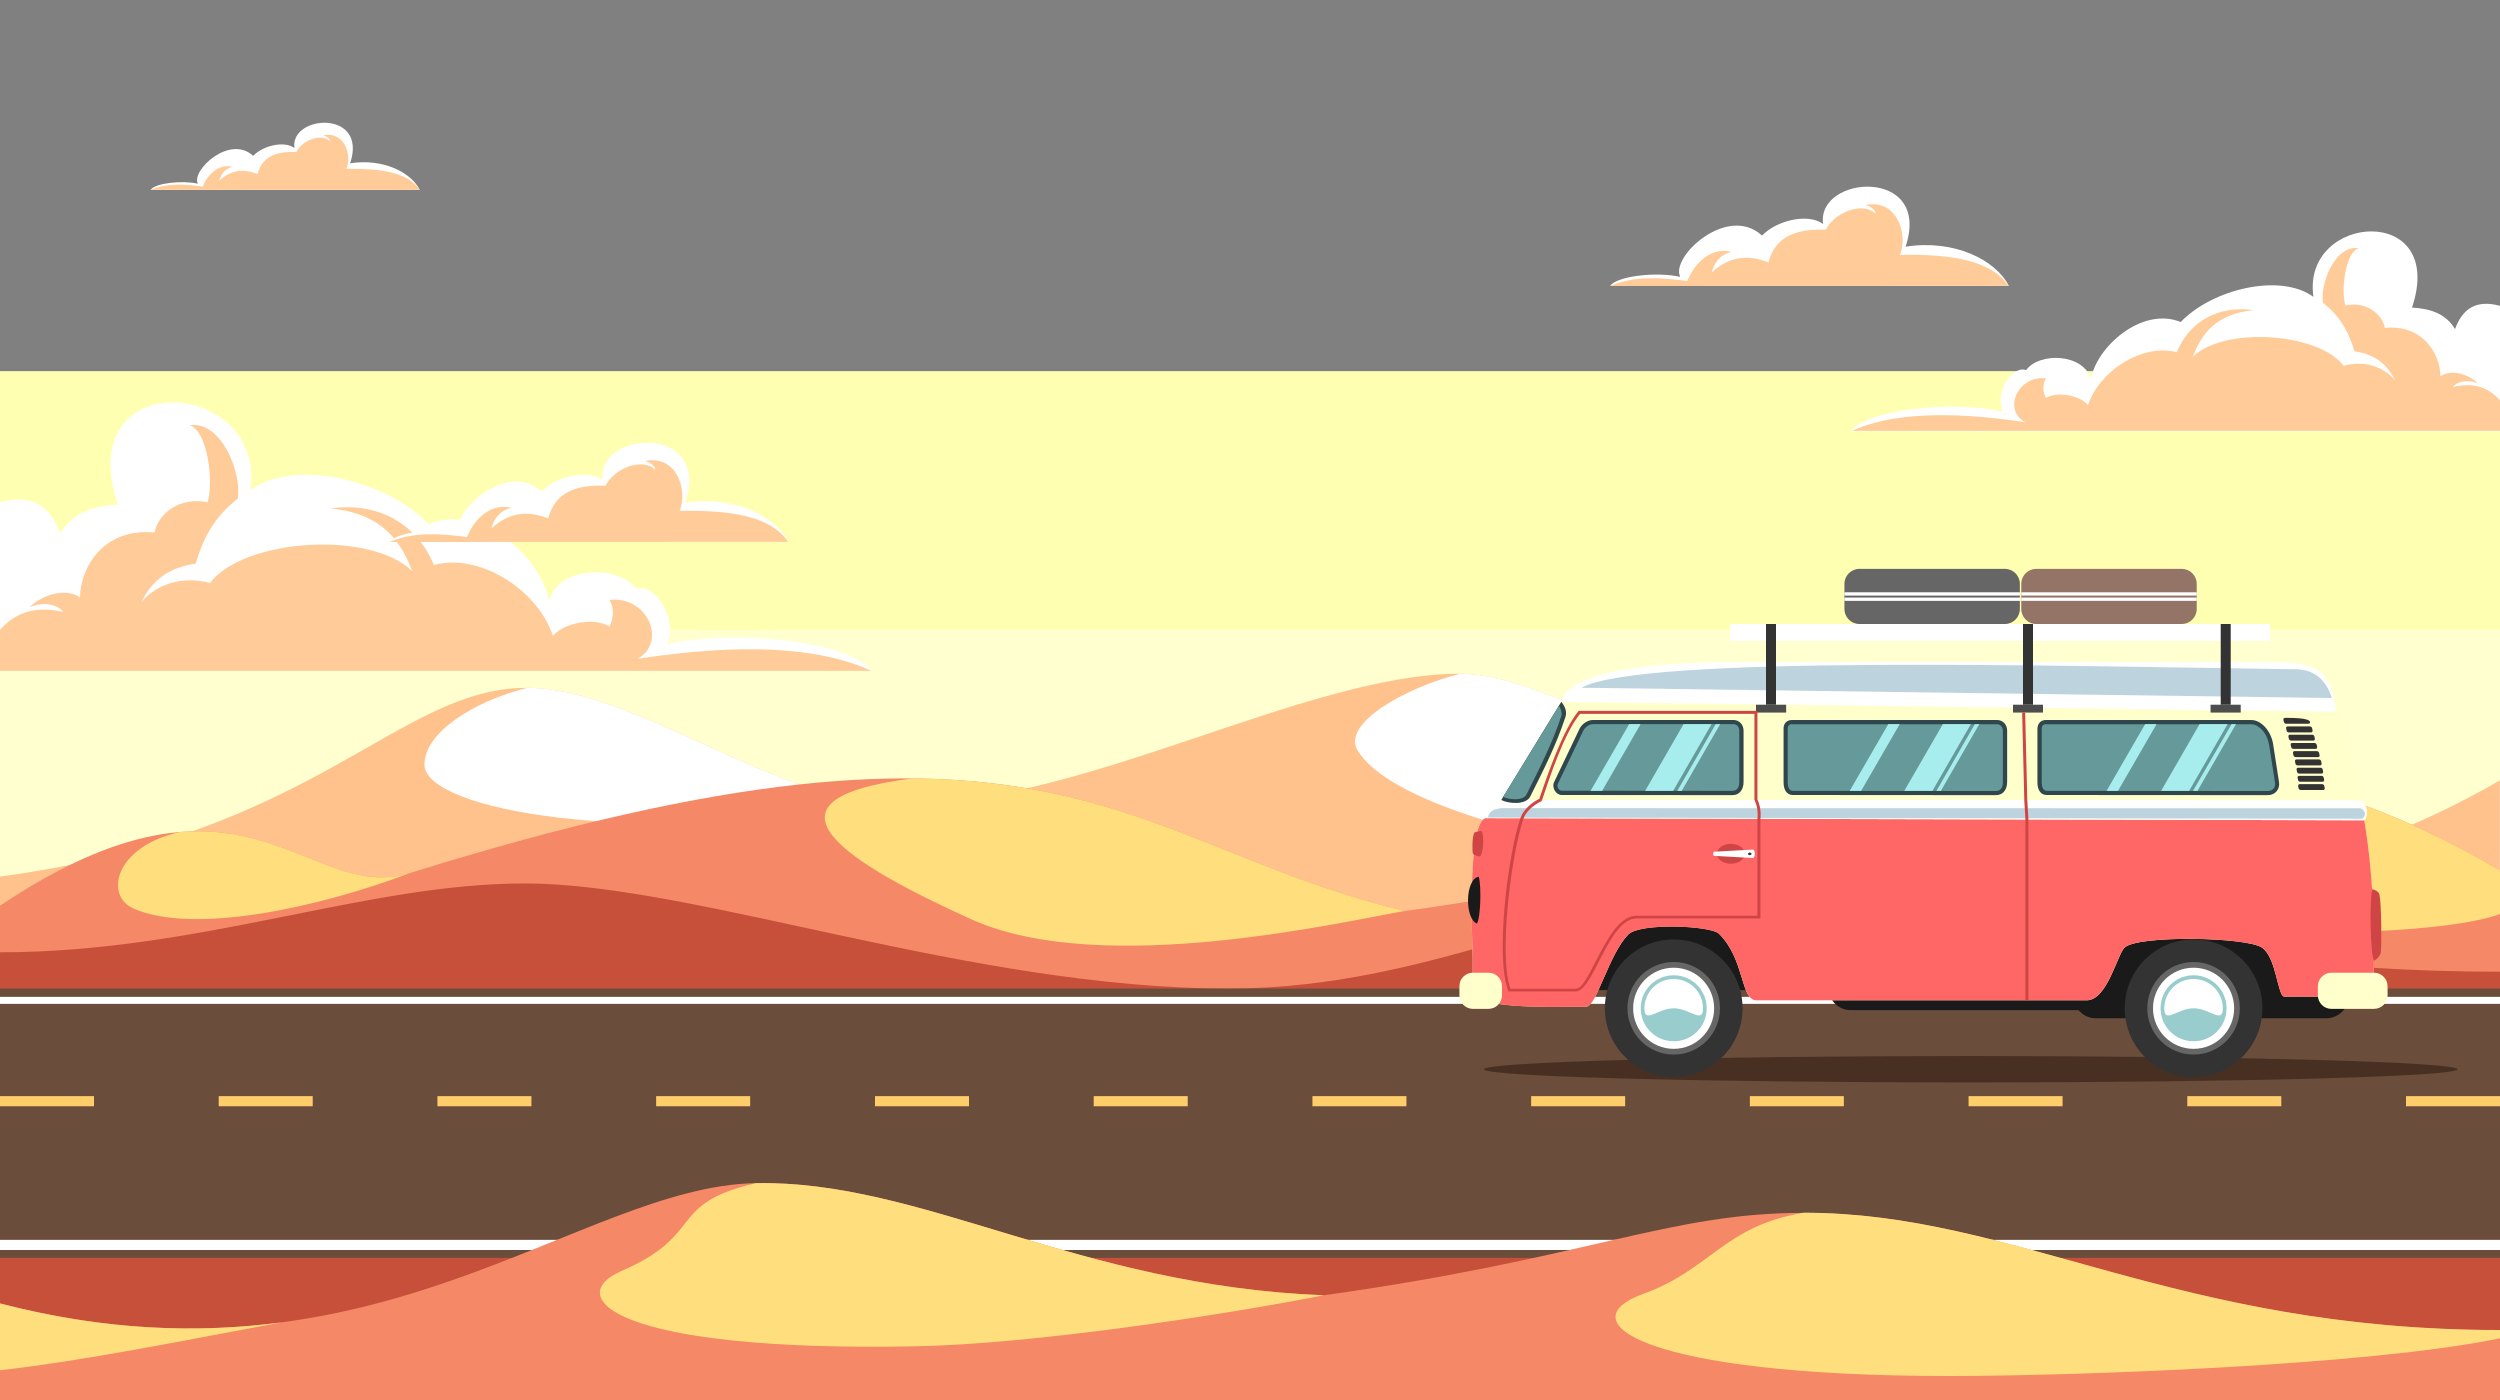 <?xml version="1.0" encoding="utf-8"?>
<!-- Generator: Adobe Illustrator 17.0.0, SVG Export Plug-In . SVG Version: 6.00 Build 0)  -->
<!DOCTYPE svg PUBLIC "-//W3C//DTD SVG 1.1//EN" "http://www.w3.org/Graphics/SVG/1.1/DTD/svg11.dtd">
<svg xmlns="http://www.w3.org/2000/svg" xmlns:xlink="http://www.w3.org/1999/xlink" version="1.1" id="Layer_1" x="0px" y="0px" width="1750px" height="980px" viewBox="0 0 1750 980" enable-background="new 0 0 1750 980" xml:space="preserve">
<rect x="0" y="0" width="1750" height="980" fill="#808080" stroke="none"/>
<g>
	
	<rect y="259.8" fill-rule="evenodd" clip-rule="evenodd" fill="#FFFFB2" width="1750" height="720.2"/>
	<rect y="440.9" fill-rule="evenodd" clip-rule="evenodd" fill="#FFFFCF" width="1750" height="539.1"/>
</g>
<g>
	<g>
		<path fill-rule="evenodd" clip-rule="evenodd" fill="#FFFFFF" d="M0,351.6c23.5-6.5,35.6,3.7,42.2,21.9    c8.3-14.5,23.1-19.3,40.4-20.2c-33.1-98.8,104-88.8,92.6-10.1c31.4-22.9,95.3-7,124.7,23.6c36.9-14.9,79.7,24.1,84.2,53.9    c7.1-24.9,49.2-25.4,61-8.6c13.2-5,30.2,22.4,21.5,38.9c48.2-10.7,128.3-2,143.2,18.5H0V351.6z"/>
		<path fill-rule="evenodd" clip-rule="evenodd" fill="#FFCC99" d="M609.9,469.6c-36.9-17.1-92.1-19.4-163.8-8.4    c21.2-11.4,7.4-44.2-19.4-41.3c3.1,5.6,3.1,11.8,0,18.6c-12.7-7.4-34.2-1-39.6,6.7c-10.7-32.6-51.8-58.4-83.4-49.7    c-12.4-30.1-40.3-44.1-72.5-39.6c29.9,2.8,47.3,16.6,57.3,43.8c-29.9-28.8-118.3-22.4-141.5,8.4c-20.3-5.5-38.6,1.7-48,13.5    c7.6-16.3,20.7-24.7,37.9-27c4.8-16,11.8-31.7,29.5-45.5c3-16.3-10.4-54.7-33.7-51.4c12.7,3.6,17,39.9,12.6,53.9    c-19.7-4.1-34.5,8-37.1,21.1c-36.1-3.3-52,24.8-52.2,45.5c-8.8-6.2-24.5-3.4-35.4,6.8c10.9-4.4,20.7-1.3,23.6,3.4    c-16.8-4-32-1.4-44.3,12.6v28.6H609.9z"/>
	</g>
	<g>
		<path fill-rule="evenodd" clip-rule="evenodd" fill="#FFFFFF" d="M1750,214.1c-17.5-4.8-26.5,2.8-31.5,16.3    c-6.2-10.7-17.2-14.4-30.1-15.1c24.6-73.6-77.5-66.1-69-7.5c-23.4-17-71-5.3-92.9,17.6c-27.5-11.1-59.4,18-62.8,40.1    c-5.3-18.5-36.7-18.9-45.4-6.4c-9.9-3.7-22.5,16.7-16.1,29c-35.9-7.9-95.6-1.5-106.7,13.8H1750V214.1z"/>
		<path fill-rule="evenodd" clip-rule="evenodd" fill="#FFCC99" d="M1295.6,301.9c27.5-12.7,68.6-14.5,122.1-6.3    c-15.9-8.5-5.5-32.9,14.4-30.8c-2.3,4.2-2.3,8.8,0,13.8c9.4-5.5,25.5-0.7,29.5,5c8-24.3,38.6-43.5,62.1-37    c9.2-22.4,30-32.9,54-29.5c-22.2,2.1-35.2,12.3-42.7,32.6c22.3-21.5,88.2-16.7,105.5,6.3c15.1-4.1,28.7,1.3,35.8,10    c-5.7-12.1-15.4-18.3-28.2-20.1c-3.6-12-8.8-23.6-22-33.9c-2.2-12.1,7.7-40.7,25.1-38.3c-9.5,2.7-12.7,29.8-9.4,40.1    c14.7-3,25.7,6,27.6,15.7c26.9-2.5,38.8,18.5,38.9,33.9c6.5-4.6,18.3-2.6,26.4,5c-8.1-3.3-15.4-0.9-17.6,2.5c12.5-3,23.8-1,33,9.4    v21.3H1295.6z"/>
	</g>
	<g>
		<path fill-rule="evenodd" clip-rule="evenodd" fill="#FFFFFF" d="M1333.9,172.7c18.7-56.2-62.7-50.3-57.7-15.9    c-10.8-7.9-32.7-2.4-42.8,8.1c-24.2-22.4-64.5,15.2-57.2,28.9c-16.5-3.7-44-0.7-49.1,6.3h279.1    C1397.1,182.1,1368.1,167.3,1333.9,172.7L1333.9,172.7z"/>
		<path fill-rule="evenodd" clip-rule="evenodd" fill="#FFCC99" d="M1127,200.2c17.5-7.4,35.8-5.8,54.1-3.5    c5.3-13.1,17.1-24,30.9-20.4c-8.2,2-11.9,7.6-13.9,14.5c12.8-11.9,26.2-12.5,39.8-7.1c5-19.1,20.7-23.6,40.1-22.9    c6.9-13.1,26.7-19.6,34.9-11.1c0.2-2.6-3.5-5.4-7.1-6.2c22.6-4.6,30,21.2,24.1,34.9c33.6-0.5,63.1,2.8,76.1,21.7    C1313.1,200.2,1220.1,200.2,1127,200.2L1127,200.2z"/>
	</g>
	<g>
		<path fill-rule="evenodd" clip-rule="evenodd" fill="#FFFFFF" d="M479.6,351.9c18.7-56.1-62.7-50.2-57.7-15.9    c-10.8-7.8-32.7-2.4-42.8,8.1c-24.1-22.4-64.5,15.2-57.2,28.9c-16.5-3.6-44-0.7-49.1,6.4h279.1    C542.9,361.3,513.8,346.6,479.6,351.9L479.6,351.9z"/>
		<path fill-rule="evenodd" clip-rule="evenodd" fill="#FFCC99" d="M272.7,379.4c17.5-7.4,35.8-5.8,54.2-3.5    c5.2-13.1,17.1-24,30.9-20.4c-8.2,2-11.9,7.6-13.9,14.5c12.8-11.9,26.2-12.5,39.8-7.1c5-19.1,20.7-23.6,40.1-22.9    c6.9-13.1,26.7-19.6,34.9-11.1c0.2-2.6-3.5-5.3-7.1-6.2c22.5-4.6,30,21.2,24.1,34.9c33.6-0.5,63.1,2.8,76.1,21.7    C458.8,379.4,365.8,379.4,272.7,379.4L272.7,379.4z"/>
	</g>
	<g>
		<path fill-rule="evenodd" clip-rule="evenodd" fill="#FFFFFF" d="M245.1,114.3c12.6-37.9-42.3-34-39-10.7    c-7.3-5.3-22.1-1.6-28.9,5.5c-16.3-15.2-43.5,10.2-38.7,19.5c-11.1-2.5-29.7-0.5-33.1,4.3h188.4    C287.8,120.7,268.2,110.7,245.1,114.3L245.1,114.3z"/>
		<path fill-rule="evenodd" clip-rule="evenodd" fill="#FFCC99" d="M105.4,132.9c11.8-5,24.2-3.9,36.5-2.3    c3.5-8.8,11.6-16.2,20.9-13.8c-5.5,1.3-8,5.1-9.4,9.8c8.6-8.1,17.7-8.4,26.9-4.8c3.4-12.9,14-15.9,27.1-15.4    c4.7-8.9,18-13.2,23.6-7.5c0.1-1.8-2.3-3.6-4.8-4.2c15.2-3.1,20.3,14.3,16.3,23.5c22.7-0.3,42.6,1.9,51.4,14.7    C231,132.9,168.2,132.9,105.4,132.9L105.4,132.9z"/>
	</g>
</g>
<g>
	<path fill-rule="evenodd" clip-rule="evenodd" fill="#FFC28C" d="M0,613.6C222.6,584,277.7,481.5,369,481.5   c75.1,0,171.9,79.3,256.8,81.5c128.2,3.2,286.8-91.4,396.3-91.4c85,0,254.3,139.5,522.3,139.5c73.7,0,150.6-33.1,205.5-64.8V980H0   V613.6z"/>
	<path fill-rule="evenodd" clip-rule="evenodd" fill="#FFFFFF" d="M369,481.5c75.1,0,171.9,79.3,256.8,81.5   c-183.3,30.7-328.7,4-328.7-27.8C297.1,513.2,330.6,491.2,369,481.5L369,481.5z M1022.2,471.6c85,0,254.3,139.5,522.3,139.5   c-183.3,30.7-551-14.5-594.2-85.8C938.9,506.5,983.8,481.3,1022.2,471.6L1022.2,471.6z"/>
</g>
<g>
	<path fill-rule="evenodd" clip-rule="evenodd" fill="#F58866" d="M0,634c172.2-115.2,214.3-0.1,287.1-22.9   c450.9-140.8,499.1-20.5,696.4,26.6c368.3-50.4,506.9-180.6,766.5-28.4V980H0V634z"/>
	<path fill-rule="evenodd" clip-rule="evenodd" fill="#FFDF7D" d="M638.7,544.9c152,1.3,217.2,62.3,344.8,92.8   c-38.9,6.3-211.4,47.6-303.6,5.8C596.8,605.9,519.3,559.9,638.7,544.9L638.7,544.9z M1547.1,539.4c63.2,5.6,128,26,202.9,69.9v30.5   c-65.4,24.8-407.4,17-263-49.4C1527.4,571.8,1463.7,553.8,1547.1,539.4L1547.1,539.4z M126,582.4c74.8-6.1,110.6,44.5,161.1,28.7   c-65.4,24.8-152.9,43.3-194,24.7C73.2,626.8,80.2,592.5,126,582.4L126,582.4z"/>
</g>
<path fill-rule="evenodd" clip-rule="evenodd" fill="#C7503B" d="M0,666.6c140,0,255.4-48.2,367.5-48.2  c118.3,0,311.5,73.6,492.7,73.6c149-0.1,259.7-72.2,382.7-73.9c135.2-1.8,254.1,62.1,507.2,62.1V980H0V666.6z"/>
<g>
	<rect y="692" fill-rule="evenodd" clip-rule="evenodd" fill="#6B4D3B" width="1750" height="188.5"/>
	<rect y="867.9" fill-rule="evenodd" clip-rule="evenodd" fill="#FFFFFF" width="1750" height="7.1"/>
	<rect y="697.8" fill-rule="evenodd" clip-rule="evenodd" fill="#FFFFFF" width="1750" height="4.9"/>
	<path fill-rule="evenodd" clip-rule="evenodd" fill="#FFCE6B" d="M0,767.3h65.8v7.1H0V767.3z M1684.2,767.3h65.8v7.1h-65.8V767.3z    M1531.1,767.3h65.8v7.1h-65.8V767.3z M1378,767.3h65.8v7.1H1378V767.3z M1224.9,767.3h65.8v7.1h-65.8V767.3z M1071.8,767.3h65.8   v7.1h-65.8V767.3z M918.7,767.3h65.8v7.1h-65.8V767.3z M765.6,767.3h65.8v7.1h-65.8V767.3z M612.5,767.3h65.8v7.1h-65.8V767.3z    M459.3,767.3h65.8v7.1h-65.8V767.3z M306.2,767.3H372v7.1h-65.8V767.3z M153.1,767.3h65.8v7.1h-65.8V767.3z"/>
</g>
<g>
	<path fill-rule="evenodd" clip-rule="evenodd" fill="#473021" d="M1379.5,739.2c188.2,0,340.8,4.2,340.8,9.3   c0,5.1-152.6,9.2-340.8,9.2c-188.2,0-340.8-4.1-340.8-9.2C1038.7,743.4,1191.3,739.2,1379.5,739.2L1379.5,739.2z"/>
	<g>
		<path fill-rule="evenodd" clip-rule="evenodd" fill="#1A1A1A" d="M1082,693.1h197.9c0.9,7.9,7.6,14,15.6,14H1455    c2.9,3.5,7.2,5.7,12.1,5.7h161.3c8.6,0,15.8-7.1,15.8-15.8v-40.7c0-6.8-4.3-12.6-10.4-14.8v-4.9c0-8.6-7.1-15.8-15.7-15.8H1082    c-8.6,0-15.8,7.1-15.8,15.8v40.7C1066.2,686,1073.3,693.1,1082,693.1L1082,693.1z"/>
		<g>
			<path fill-rule="evenodd" clip-rule="evenodd" fill="#FFFFCC" d="M1229.6,700.2h231.1c14.3,0,21.3-31.7,26.4-36.8     c9.1-9,86-7.5,96.4,0c10.2,7.3,10.8,34.2,15.5,34.2h62.2c1.4-41.1,0.6-82.3-6.2-123.4c2.4-2.6,2.9-11-2.8-14     c-3.7-22.5-8.8-41-17-62.1c-2.9-28.2-11.9-34.9-46-34.9h-365.4c-44.6,0-124.3,2.1-130.9,28l-42,68.7c-6.7,1.5-10.1,6-10.9,12.7     c-10.1,2.4-10.8,51.7-9.1,97.2v28.8c22.3,7.7,55.5,6,79.6,6c6.9,0,16-37.2,29.3-50.5c8.4-8.4,57.9-6.2,63.5-0.5     C1221.7,671.9,1218.1,700.2,1229.6,700.2L1229.6,700.2z"/>
			<path fill-rule="evenodd" clip-rule="evenodd" fill="#FF6666" d="M1229.6,700.2h231.1c14.3,0,21.3-31.7,26.4-36.8     c9.1-9,86-7.5,96.4,0c10.2,7.3,10.8,34.2,15.5,34.2h62.2c1.4-41.1,0.6-82.3-6.2-123.4l-615-1.5c-10.1,2.4-10.8,51.7-9.1,97.2     v28.8c22.3,7.7,55.5,6,79.6,6c6.9,0,16-37.2,29.3-50.5c8.4-8.4,57.9-6.2,63.5-0.5C1221.7,671.9,1218.1,700.2,1229.6,700.2     L1229.6,700.2z"/>
		</g>
		<g>
			<path fill-rule="evenodd" clip-rule="evenodd" fill="#FFFFFF" d="M1655.1,574.2c2.4-2.6,2.9-11-2.8-14l-601.3-0.2     c-6.7,1.5-10.1,6-10.9,12.7L1655.1,574.2z"/>
			<path fill-rule="evenodd" clip-rule="evenodd" fill="#BDD3DE" d="M1653.5,573.1c2.4-1.3,3.2-5.6-1.2-7.3l-601.3-0.1     c-6.7,0.8-8.8,2.8-9.4,6.6L1653.5,573.1z"/>
		</g>
		<g>
			<path fill-rule="evenodd" clip-rule="evenodd" fill="#2F464D" d="M1092.9,491.3l-42,68.7c5.3,2.7,17.3,3.6,20.3-2.5     c9.2-18.3,18.3-36.3,24.6-55.6C1097,498.4,1095.6,494.4,1092.9,491.3L1092.9,491.3z"/>
			<path fill-rule="evenodd" clip-rule="evenodd" fill="#669999" d="M1091.2,494.1l-39,63.7c4,2,14,3,16.3-1.6     c9-18,18.2-36,24.5-55.2C1093.5,499.7,1092.7,495.7,1091.2,494.1L1091.2,494.1z"/>
		</g>
		<path fill-rule="evenodd" clip-rule="evenodd" fill="#333333" d="M1609.8,548.9h15.7c0.7,0,1.4,0.6,1.5,1.3l0.3,1.5    c0.1,0.7-0.3,1.3-1.1,1.3h-15.7c-0.7,0-1.4-0.6-1.5-1.3l-0.3-1.5C1608.6,549.5,1609.1,548.9,1609.8,548.9L1609.8,548.9z     M1599.5,502.5c5.9,0,16.8,0.1,17.5,2.8c0.2,0.7-0.3,1.3-1.1,1.3h-15.7c-0.7,0-1.4-0.6-1.5-1.3l-0.3-1.5    C1598.3,503.1,1598.7,502.5,1599.5,502.5L1599.5,502.5z M1601.3,508.5h15.7c0.7,0,1.4,0.6,1.5,1.3l0.3,1.6c0.1,0.7-0.4,1.3-1,1.3    h-15.7c-0.7,0-1.4-0.6-1.5-1.3l-0.3-1.6C1600.1,509.1,1600.6,508.5,1601.3,508.5L1601.3,508.5z M1602.9,514.3h15.7    c0.7,0,1.4,0.6,1.5,1.3l0.3,1.5c0.1,0.7-0.3,1.3-1,1.3h-15.7c-0.7,0-1.4-0.6-1.5-1.3l-0.3-1.5    C1601.7,514.9,1602.2,514.3,1602.9,514.3L1602.9,514.3z M1604.5,520.1h15.7c0.7,0,1.4,0.6,1.5,1.3l0.3,1.5c0.1,0.7-0.3,1.3-1,1.3    h-15.7c-0.7,0-1.4-0.6-1.5-1.3l-0.3-1.5C1603.3,520.6,1603.8,520.1,1604.5,520.1L1604.5,520.1z M1606.1,525.8h15.7    c0.7,0,1.4,0.6,1.6,1.3l0.3,1.6c0.1,0.7-0.3,1.3-1,1.3H1607c-0.7,0-1.4-0.6-1.6-1.3l-0.3-1.6    C1605,526.4,1605.4,525.8,1606.1,525.8L1606.1,525.8z M1607.6,531.6h15.7c0.7,0,1.4,0.6,1.5,1.3l0.3,1.6c0.1,0.7-0.3,1.3-1.1,1.3    h-15.7c-0.7,0-1.4-0.6-1.5-1.3l-0.3-1.6C1606.4,532.2,1606.8,531.6,1607.6,531.6L1607.6,531.6z M1608.7,537.4h15.7    c0.7,0,1.4,0.6,1.5,1.3l0.3,1.5c0.1,0.7-0.4,1.3-1.1,1.3h-15.7c-0.7,0-1.4-0.6-1.5-1.3l-0.3-1.5    C1607.5,538,1607.9,537.4,1608.7,537.4L1608.7,537.4z M1609.4,543.1h15.7c0.7,0,1.4,0.6,1.5,1.3l0.3,1.5c0.1,0.7-0.3,1.3-1.1,1.3    h-15.7c-0.7,0-1.4-0.6-1.5-1.3l-0.3-1.5C1608.2,543.7,1608.7,543.1,1609.4,543.1L1609.4,543.1z"/>
		<g>
			<path fill-rule="evenodd" clip-rule="evenodd" fill="#CF4444" d="M1660.6,622.4c2,0.6,4.6,1.7,5,3.8c1.5,6.5,1.6,37.1,0.9,40.8     c-0.4,2-2.1,4-4.7,5.6C1659.4,668.4,1658.4,632.5,1660.6,622.4L1660.6,622.4z"/>
			<path fill-rule="evenodd" clip-rule="evenodd" fill="#FFFFCC" d="M1631.9,680.9h29.9c5.2,0,9.5,4.3,9.5,9.5v6.3     c0,5.2-4.2,9.5-9.5,9.5h-29.9c-5.2,0-9.4-4.3-9.4-9.5v-6.3C1622.5,685.2,1626.7,680.9,1631.9,680.9L1631.9,680.9z"/>
			<path fill-rule="evenodd" clip-rule="evenodd" fill="#FFFFCC" d="M1031,680.9h11c5.2,0,9.4,4.3,9.4,9.5v6.3     c0,5.2-4.2,9.5-9.4,9.5h-11c-5.2,0-9.4-4.3-9.4-9.5v-6.3C1021.5,685.2,1025.8,680.9,1031,680.9L1031,680.9z"/>
			<path fill-rule="evenodd" clip-rule="evenodd" fill="#CF4444" d="M1037.1,581.7c-2,0.2-4.6,0.6-5.1,1.3     c-1.5,2.3-1.6,13.3-0.9,14.6c0.4,0.7,2.1,1.4,4.7,2C1038.3,598.1,1039.2,585.3,1037.1,581.7L1037.1,581.7z"/>
			<path fill-rule="evenodd" clip-rule="evenodd" fill="#1A1A1A" d="M1035.1,613.7c-9.7,1.8-9.8,29.4-1.3,32.8     C1036.3,643.7,1037.2,620.3,1035.1,613.7L1035.1,613.7z"/>
		</g>
		<g>
			<path fill-rule="evenodd" clip-rule="evenodd" fill="#FFFFFF" d="M1635.2,498.2c-2.9-28.2-11.9-34.9-46-34.9h-365.4     c-44.6,0-124.3,2.1-130.9,28L1635.2,498.2z"/>
			<path fill-rule="evenodd" clip-rule="evenodd" fill="#BDD3DE" d="M1107,481.4l525.3,7.2c-4.6-14.7-14.4-20-25.1-20.1     C1440.4,466.2,1149.1,458.4,1107,481.4L1107,481.4z"/>
		</g>
		<g>
			<path fill-rule="evenodd" clip-rule="evenodd" fill="#CF4444" d="M1211.6,590.7c5.4,0,9.8,3.1,9.8,6.9c0,3.9-4.4,7-9.8,7     s-9.8-3.1-9.8-7C1201.8,593.8,1206.2,590.7,1211.6,590.7L1211.6,590.7z"/>
			<path fill-rule="evenodd" clip-rule="evenodd" fill="#FFFFFF" d="M1199.9,596.2l27-1.5c2-0.1,2,6,0,5.9l-27-1.5     C1199,599.1,1199,596.2,1199.9,596.2L1199.9,596.2z"/>
			<path fill-rule="evenodd" clip-rule="evenodd" fill="#333333" d="M1224.8,596.8c0.7,0,1.3,0.4,1.3,0.9c0,0.5-0.6,0.9-1.3,0.9     c-0.7,0-1.2-0.4-1.2-0.9C1223.6,597.2,1224.2,596.8,1224.8,596.8L1224.8,596.8z"/>
		</g>
		<g>
			<path fill-rule="evenodd" clip-rule="evenodd" fill="#333333" d="M1171.6,657.6c26.6,0,48.2,21.6,48.2,48.2s-21.6,48.2-48.2,48.2     c-26.6,0-48.2-21.6-48.2-48.2S1145,657.6,1171.6,657.6L1171.6,657.6z"/>
			<path fill-rule="evenodd" clip-rule="evenodd" fill="#666666" d="M1171.6,673.4c17.9,0,32.4,14.5,32.4,32.4s-14.5,32.4-32.4,32.4     c-17.9,0-32.4-14.5-32.4-32.4S1153.7,673.4,1171.6,673.4L1171.6,673.4z"/>
			<path fill-rule="evenodd" clip-rule="evenodd" fill="#FFFFFF" d="M1171.6,677.4c15.6,0,28.3,12.7,28.3,28.4s-12.7,28.4-28.3,28.4     c-15.7,0-28.4-12.7-28.4-28.4S1155.9,677.4,1171.6,677.4L1171.6,677.4z"/>
			<path fill-rule="evenodd" clip-rule="evenodd" fill="#99CCCC" d="M1171.6,682.7c12.7,0,23.1,10.3,23.1,23.1s-10.3,23.1-23.1,23.1     c-12.7,0-23.1-10.3-23.1-23.1S1158.8,682.7,1171.6,682.7L1171.6,682.7z"/>
			<path fill-rule="evenodd" clip-rule="evenodd" fill="#FFFFFF" d="M1171.6,685.3c11.3,0,20.5,9.2,20.5,20.5s-9.2,0-20.5,0     c-11.4,0-20.5,11.3-20.5,0S1160.2,685.3,1171.6,685.3L1171.6,685.3z"/>
		</g>
		<g>
			<rect x="1211.1" y="436.8" fill-rule="evenodd" clip-rule="evenodd" fill="#FFFFFF" width="377.9" height="11.9"/>
			<rect x="1229.2" y="493.3" fill-rule="evenodd" clip-rule="evenodd" fill="#4D4D4D" width="21.1" height="5.5"/>
			<rect x="1409.1" y="493.3" fill-rule="evenodd" clip-rule="evenodd" fill="#4D4D4D" width="21" height="5.5"/>
			<rect x="1547.4" y="493.3" fill-rule="evenodd" clip-rule="evenodd" fill="#4D4D4D" width="21.1" height="5.5"/>
			<path fill-rule="evenodd" clip-rule="evenodd" fill="#333333" d="M1554.5,436.8h7v56.5h-7V436.8z M1236.2,436.8h7v56.5h-7V436.8z      M1416.1,436.8h7v56.5h-7V436.8z"/>
		</g>
		<path fill="#CF4444" d="M1417.6,498.7l1.5,61.4l0.8,13.5v126.6h-2.1V573.7l-0.8-13.5l-1.5-61.4L1417.6,498.7z M1064.4,572.4    c2-5.7,7.8-10.6,13.1-13.2c5.6-16.4,16.6-48.6,27.6-61.6h125.1v62.1c1.9,3.8,2.6,9.2,2.1,13.3l0,69.9h-86.6    c-19.7,0-30.4,51.1-42.6,51.1h-47.2C1046.4,670,1055.7,597.5,1064.4,572.4L1064.4,572.4z M1057.3,692.1h45.8    c10.1,0,21.6-51.1,42.6-51.1h84.5v-67.9c0.5-4.1-0.1-9.4-2.1-13.1v-60.3H1106c-11.1,13.6-21,43.8-26.8,61    c-5.1,2.5-10.9,6.8-12.8,12.4C1058.1,596.8,1048.8,668.6,1057.3,692.1L1057.3,692.1z"/>
		<g>
			<path fill-rule="evenodd" clip-rule="evenodd" fill="#333333" d="M1535.5,657.6c26.6,0,48.2,21.6,48.2,48.2s-21.6,48.2-48.2,48.2     c-26.6,0-48.2-21.6-48.2-48.2S1508.8,657.6,1535.5,657.6L1535.5,657.6z"/>
			<path fill-rule="evenodd" clip-rule="evenodd" fill="#666666" d="M1535.5,673.4c17.9,0,32.4,14.5,32.4,32.4s-14.5,32.4-32.4,32.4     c-17.9,0-32.4-14.5-32.4-32.4S1517.6,673.4,1535.5,673.4L1535.5,673.4z"/>
			<path fill-rule="evenodd" clip-rule="evenodd" fill="#FFFFFF" d="M1535.5,677.4c15.7,0,28.4,12.7,28.4,28.4s-12.7,28.4-28.4,28.4     c-15.6,0-28.4-12.7-28.4-28.4S1519.8,677.4,1535.5,677.4L1535.5,677.4z"/>
			<path fill-rule="evenodd" clip-rule="evenodd" fill="#99CCCC" d="M1535.5,682.7c12.7,0,23.1,10.3,23.1,23.1s-10.3,23.1-23.1,23.1     c-12.7,0-23.1-10.3-23.1-23.1S1522.7,682.7,1535.5,682.7L1535.5,682.7z"/>
			<path fill-rule="evenodd" clip-rule="evenodd" fill="#FFFFFF" d="M1535.5,685.3c11.3,0,20.5,9.2,20.5,20.5s-9.2,0-20.5,0     c-11.3,0-20.5,11.3-20.5,0S1524.1,685.3,1535.5,685.3L1535.5,685.3z"/>
		</g>
		<g>
			<path fill-rule="evenodd" clip-rule="evenodd" fill="#2F464D" d="M1115,504h98.5c3.8,0,7,3.1,7,7.5v35.9c0,5-2.6,9.2-7.8,9.2     l-119.6-0.1c-4,0-7-5.3-5.3-8.9l17.9-37.5C1107.3,506.8,1111.3,504,1115,504L1115,504z"/>
			<path fill-rule="evenodd" clip-rule="evenodd" fill="#669999" d="M1115,506.9c-2.6,0-5.6,2.2-6.7,4.6l-17.9,37.4     c-0.8,1.6,0.8,4.6,2.7,4.6l119.6,0.1c3.6,0,4.8-3,4.8-6.2v-35.9c0-2.4-1.5-4.6-4.1-4.6H1115z"/>
			<path fill-rule="evenodd" clip-rule="evenodd" fill="#A8EDED" d="M1140.4,506.9h8l-26.9,46.7h-8.1L1140.4,506.9z M1201,506.9h3.1     l-26.9,46.7h-3.1L1201,506.9z M1178.5,506.9h19.6l-26.9,46.7h-19.6L1178.5,506.9z"/>
		</g>
		<g>
			<path fill-rule="evenodd" clip-rule="evenodd" fill="#2F464D" d="M1254.4,504H1398c3.9,0,7,3.1,7,7.5v35.9c0,5-2.6,9.2-7.8,9.2     l-142.2-0.1c-4,0-6.5-3.2-6.5-8.9v-37.5C1248.4,506.5,1250.7,504,1254.4,504L1254.4,504z"/>
			<path fill-rule="evenodd" clip-rule="evenodd" fill="#669999" d="M1254.4,506.9c-2.1,0-3,1.2-3,3.3v37.5c0,2.4,0.6,5.9,3.6,5.9     l142.2,0.1c3.6,0,4.8-3,4.8-6.2v-35.9c0-2.4-1.5-4.6-4.1-4.6H1254.4z"/>
			<path fill-rule="evenodd" clip-rule="evenodd" fill="#A8EDED" d="M1321.8,506.9h8l-27,46.7h-8L1321.8,506.9z M1382.4,506.9h3.1     l-26.9,46.7h-3.1L1382.4,506.9z M1360,506.9h19.6l-26.9,46.7H1333L1360,506.9z"/>
		</g>
		<g>
			<path fill-rule="evenodd" clip-rule="evenodd" fill="#2F464D" d="M1432.2,504h143.6c7.2,0,14,7.8,15.4,17l4.1,26.4     c0.8,4.9-2.5,9.2-7.8,9.2l-154.8-0.1c-4,0-6.5-3.2-6.5-8.9v-37.5C1426.3,506.5,1428.5,504,1432.2,504L1432.2,504z"/>
			<path fill-rule="evenodd" clip-rule="evenodd" fill="#669999" d="M1432.2,506.9c-2.1,0-3,1.2-3,3.3v37.5c0,2.4,0.6,5.9,3.6,5.9     l154.8,0.1c3.3,0,5.4-2.5,4.9-5.8l-4.1-26.4c-0.6-3.8-2.3-7.6-4.8-10.4c-2-2.2-4.7-4.1-7.7-4.1H1432.2z"/>
			<path fill-rule="evenodd" clip-rule="evenodd" fill="#A8EDED" d="M1501.6,506.9h8l-27,46.7h-8L1501.6,506.9z M1562.1,506.9h3.1     l-27,46.7h-3.1L1562.1,506.9z M1539.7,506.9h19.6l-26.9,46.7h-19.6L1539.7,506.9z"/>
		</g>
		<g>
			<path fill-rule="evenodd" clip-rule="evenodd" fill="#666666" d="M1301.6,436.8h101.8c5.8,0,10.5-4.7,10.5-10.5v-17.6     c0-5.8-4.7-10.5-10.5-10.5h-101.8c-5.8,0-10.5,4.7-10.5,10.5v17.6C1291.1,432.1,1295.8,436.8,1301.6,436.8L1301.6,436.8z"/>
			<path fill-rule="evenodd" clip-rule="evenodd" fill="#FFFFFF" d="M1291.1,416.9H1414v-2.3h-122.9V416.9z M1291.1,420.6H1414v-2.3     h-122.9V420.6z"/>
		</g>
		<g>
			<path fill-rule="evenodd" clip-rule="evenodd" fill="#947466" d="M1425.4,436.8h101.8c5.8,0,10.5-4.7,10.5-10.5v-17.6     c0-5.8-4.7-10.5-10.5-10.5h-101.8c-5.8,0-10.5,4.7-10.5,10.5v17.6C1414.9,432.1,1419.6,436.8,1425.4,436.8L1425.4,436.8z"/>
			<path fill-rule="evenodd" clip-rule="evenodd" fill="#FFFFFF" d="M1414.9,416.9h122.8v-2.3h-122.8V416.9z M1414.9,420.6h122.8     v-2.3h-122.8V420.6z"/>
		</g>
	</g>
</g>
<g>
	<path fill-rule="evenodd" clip-rule="evenodd" fill="#F58866" d="M0,912.4c260.8,67.6,404.8-82.1,529.2-84.2   c116.6-2,225.1,71.8,397.5,78.5c186.4-26.1,240.9-57.7,336-57.7c147.8,0,259.9,82.1,487.3,82.1v49H0V912.4z"/>
	<path fill-rule="evenodd" clip-rule="evenodd" fill="#FFDF7D" d="M529.2,828.2c116.6-2,225.1,71.8,397.5,78.5   c-75.4,14.7-204.6,34.1-285.1,35.7C428.3,946.6,394,907.4,435,889.7C494.3,864.1,466.4,842.7,529.2,828.2L529.2,828.2z M0,912.4   c74.4,19.3,139.2,20.9,196.8,13.3l0.1,0C126.2,938.8,60.2,952.3,0,959.2V912.4z M1262.7,848.9c147.8,0,259.9,82.1,487.3,82.1v5.8   c-90.8,19-296.6,26.4-385.7,26.4c-213.4,0-268-38-214-57.5C1197.8,888.5,1206.6,858.2,1262.7,848.9L1262.7,848.9z"/>
</g>
</svg>
